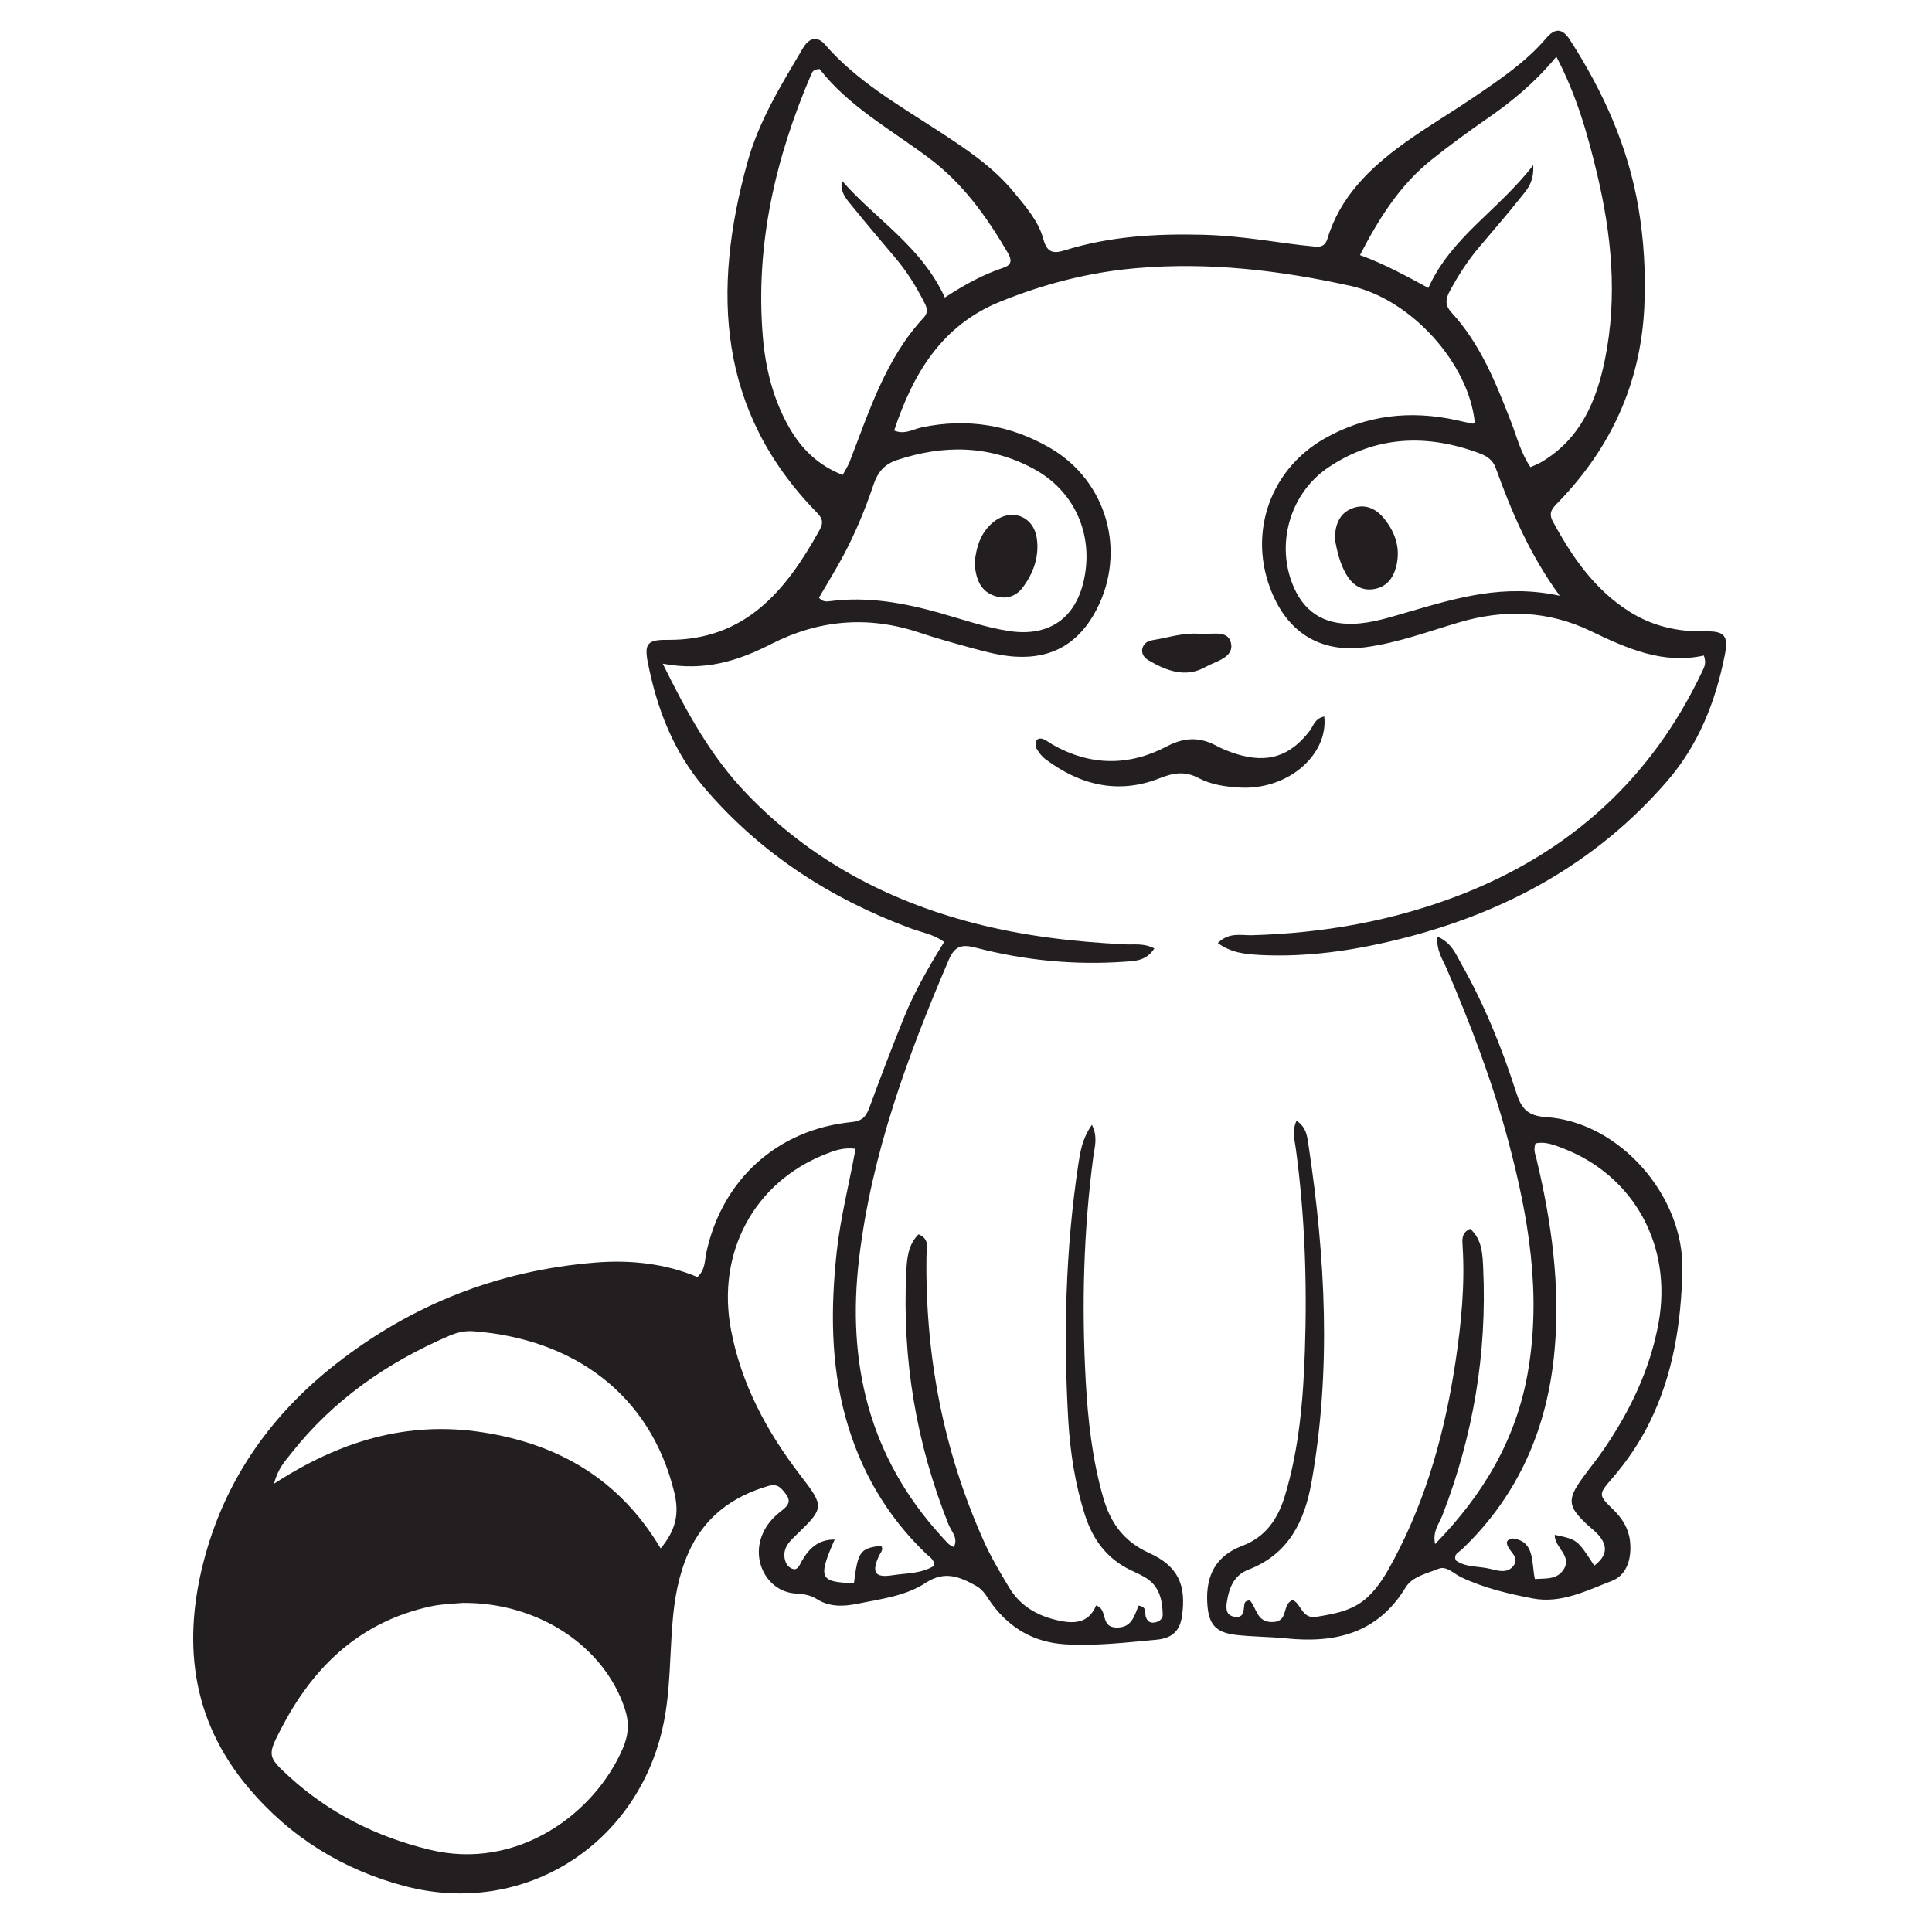 <svg width="80" height="80" viewBox="0 0 80 80" fill="none" xmlns="http://www.w3.org/2000/svg">
<rect width="80" height="80" fill="white"/>
<path d="M50.426 39.05C50.9 38.585 51.39 38.738 51.827 38.726C54.798 38.643 57.684 38.134 60.459 37.059C65.016 35.292 68.39 32.236 70.487 27.799C70.568 27.625 70.669 27.461 70.552 27.144C68.875 27.517 67.377 26.858 65.883 26.136C64.114 25.283 62.292 25.216 60.41 25.773C59.129 26.152 57.871 26.622 56.535 26.8C54.838 27.026 53.52 26.333 52.785 24.802C51.599 22.335 52.47 19.505 54.859 18.152C56.565 17.186 58.392 16.978 60.299 17.396C60.521 17.445 60.745 17.498 60.968 17.542C60.998 17.549 61.035 17.514 61.067 17.498C60.824 15.049 58.433 12.393 55.934 11.84C53.007 11.192 50.052 10.843 47.046 11.105C45.085 11.273 43.198 11.764 41.388 12.503C38.997 13.479 37.804 15.472 37.025 17.828C37.478 18.013 37.82 17.766 38.174 17.694C40.058 17.304 41.839 17.593 43.487 18.552C45.841 19.926 46.657 22.834 45.402 25.248C44.699 26.599 43.6 27.283 42.049 27.191C41.432 27.154 40.842 26.996 40.252 26.837C39.515 26.636 38.777 26.43 38.054 26.189C35.943 25.486 33.901 25.662 31.936 26.666C30.583 27.357 29.193 27.81 27.443 27.482C28.456 29.538 29.459 31.352 30.93 32.879C33.522 35.572 36.682 37.27 40.276 38.211C42.359 38.756 44.481 39.004 46.627 39.105C46.988 39.122 47.369 39.05 47.8 39.272C47.471 39.783 47.016 39.792 46.576 39.822C44.498 39.97 42.444 39.769 40.433 39.249C39.855 39.098 39.547 39.138 39.286 39.746C37.58 43.73 36.09 47.772 35.573 52.114C35.057 56.442 35.986 60.325 38.974 63.605C39.078 63.719 39.177 63.834 39.288 63.938C39.342 63.989 39.418 64.017 39.494 64.061C39.693 63.684 39.392 63.414 39.277 63.125C37.938 59.77 37.355 56.29 37.526 52.685C37.554 52.116 37.596 51.545 38.035 51.11C38.516 51.309 38.368 51.691 38.363 52.01C38.306 56.123 39.057 60.075 40.745 63.832C41.041 64.491 41.416 65.12 41.79 65.742C42.227 66.47 42.9 66.877 43.718 67.076C44.428 67.249 45.069 67.252 45.388 66.477C45.887 66.641 45.554 67.354 46.19 67.391C46.87 67.43 46.965 66.903 47.148 66.484C47.508 66.542 47.397 66.782 47.441 66.933C47.508 67.166 47.656 67.226 47.869 67.171C48.028 67.127 48.151 67.018 48.146 66.852C48.13 66.262 48.017 65.705 47.476 65.353C47.284 65.229 47.074 65.134 46.865 65.037C45.862 64.572 45.258 63.774 44.928 62.741C44.516 61.458 44.313 60.128 44.234 58.794C44.031 55.272 44.121 51.76 44.643 48.264C44.727 47.709 44.805 47.154 45.215 46.574C45.467 47.089 45.325 47.496 45.275 47.876C44.865 50.958 44.787 54.051 44.956 57.152C45.046 58.794 45.226 60.426 45.684 62.019C45.989 63.076 46.546 63.837 47.584 64.306C48.778 64.845 49.127 65.626 48.946 66.907C48.861 67.504 48.574 67.835 47.871 67.899C46.62 68.013 45.369 68.163 44.107 68.087C42.844 68.01 41.848 67.448 41.09 66.438C40.886 66.167 40.747 65.848 40.421 65.668C39.737 65.289 39.122 65.023 38.326 65.545C37.492 66.093 36.463 66.211 35.492 66.41C34.939 66.523 34.347 66.551 33.822 66.214C33.556 66.043 33.251 66.001 32.944 65.983C31.635 65.904 30.874 64.246 31.894 63C32.037 62.824 32.215 62.671 32.396 62.53C32.636 62.341 32.766 62.156 32.539 61.864C32.347 61.617 32.211 61.413 31.801 61.534C30.282 61.982 29.142 62.849 28.497 64.318C28.093 65.24 27.924 66.214 27.845 67.213C27.734 68.584 27.757 69.969 27.485 71.326C26.481 76.348 21.736 79.391 16.8 78.11C14.217 77.439 12.014 76.078 10.289 74.029C7.879 71.169 7.537 67.888 8.499 64.406C9.396 61.159 11.271 58.546 13.905 56.482C17.059 54.01 20.647 52.604 24.647 52.28C26.109 52.162 27.542 52.317 28.879 52.879C29.212 52.572 29.175 52.204 29.246 51.876C29.894 48.851 32.183 46.766 35.272 46.461C35.774 46.412 35.889 46.162 36.03 45.781C36.479 44.562 36.941 43.346 37.429 42.141C37.873 41.043 38.47 40.016 39.094 39.006C38.657 38.68 38.153 38.608 37.691 38.435C34.366 37.198 31.48 35.332 29.161 32.615C27.878 31.112 27.205 29.348 26.828 27.447C26.671 26.657 26.809 26.485 27.628 26.495C30.865 26.527 32.557 24.444 33.947 21.928C34.102 21.648 34.058 21.461 33.831 21.23C29.709 17.021 29.475 12.039 30.951 6.716C31.427 4.998 32.356 3.502 33.249 1.99C33.512 1.544 33.855 1.49 34.162 1.844C35.464 3.347 37.163 4.318 38.796 5.382C39.952 6.136 41.106 6.887 41.994 7.972C42.479 8.566 43.004 9.158 43.203 9.9C43.362 10.489 43.635 10.506 44.111 10.358C45.961 9.784 47.864 9.673 49.788 9.72C50.94 9.747 52.075 9.907 53.21 10.066C53.626 10.124 54.045 10.173 54.461 10.212C54.706 10.235 54.88 10.17 54.967 9.884C55.49 8.145 56.725 6.956 58.135 5.937C59.065 5.264 60.056 4.684 61.007 4.038C62.082 3.308 63.164 2.586 64.022 1.583C64.394 1.146 64.697 1.169 65.005 1.648C66.385 3.786 67.416 6.069 67.844 8.603C68.075 9.969 68.151 11.338 68.087 12.719C67.936 15.877 66.7 18.559 64.507 20.814C64.269 21.056 64.108 21.232 64.299 21.588C65.09 23.052 66.017 24.4 67.451 25.313C68.415 25.928 69.476 26.169 70.621 26.143C71.416 26.125 71.576 26.333 71.423 27.11C71.04 29.05 70.339 30.841 69.016 32.365C66.047 35.787 62.267 37.818 57.929 38.893C56.029 39.364 54.1 39.646 52.133 39.542C51.566 39.503 51.002 39.466 50.426 39.05ZM19.172 66.373C18.98 66.389 18.599 66.408 18.22 66.452C17.993 66.477 17.769 66.528 17.547 66.584C14.751 67.284 12.913 69.118 11.63 71.599C11.072 72.676 11.079 72.746 11.953 73.546C13.62 75.074 15.574 76.05 17.769 76.588C21.431 77.49 24.645 75.083 25.797 72.38C26.035 71.821 26.062 71.317 25.864 70.729C25.008 68.179 22.314 66.352 19.172 66.373ZM63.374 19.345C63.546 19.267 63.689 19.213 63.819 19.137C65.439 18.182 66.105 16.619 66.457 14.887C66.984 12.288 66.734 9.71 66.121 7.155C65.733 5.537 65.28 3.939 64.445 2.346C63.566 3.412 62.602 4.207 61.564 4.922C60.778 5.463 60.006 6.032 59.261 6.628C57.957 7.673 57.095 9.051 56.313 10.563C57.34 10.934 58.232 11.431 59.145 11.923C60.091 9.814 62.05 8.709 63.488 6.836C63.527 7.578 63.203 7.879 62.954 8.194C62.406 8.88 61.832 9.548 61.261 10.219C60.787 10.776 60.396 11.384 60.047 12.025C59.865 12.358 59.809 12.619 60.105 12.943C61.296 14.238 61.934 15.838 62.561 17.447C62.808 18.078 62.968 18.751 63.374 19.345ZM39.124 12.321C39.943 11.784 40.71 11.366 41.545 11.088C41.887 10.975 41.91 10.776 41.735 10.476C40.861 8.98 39.873 7.59 38.458 6.536C36.877 5.356 35.122 4.39 33.94 2.859C33.674 2.866 33.635 2.979 33.591 3.079C32.109 6.536 31.276 10.12 31.584 13.902C31.693 15.243 32.01 16.543 32.694 17.727C33.203 18.61 33.898 19.278 34.893 19.667C35.004 19.461 35.11 19.301 35.179 19.128C35.993 17.028 36.669 14.857 38.248 13.151C38.488 12.892 38.347 12.663 38.222 12.425C37.903 11.812 37.54 11.229 37.094 10.702C36.502 10.002 35.91 9.301 35.33 8.589C35.075 8.277 34.77 7.978 34.86 7.479C36.243 9.072 38.146 10.184 39.124 12.321ZM35.427 47.568C34.916 47.503 34.534 47.649 34.148 47.804C31.221 48.976 29.667 51.869 30.268 55.06C30.696 57.328 31.762 59.298 33.156 61.108C34.139 62.385 34.132 62.44 32.981 63.55C32.731 63.791 32.47 64.022 32.479 64.41C32.483 64.66 32.601 64.891 32.819 64.963C33.038 65.037 33.11 64.794 33.205 64.63C33.498 64.128 33.868 63.744 34.562 63.749C33.859 65.347 33.94 65.513 35.36 65.555C35.526 64.237 35.614 64.114 36.486 64.005C36.599 64.167 36.465 64.278 36.405 64.408C36.081 65.095 36.218 65.342 36.941 65.229C37.531 65.136 38.167 65.166 38.692 64.826C38.678 64.567 38.498 64.477 38.363 64.35C36.715 62.78 35.619 60.882 35.015 58.697C34.393 56.449 34.398 54.165 34.643 51.866C34.796 50.438 35.159 49.039 35.427 47.568ZM27.357 64.117C27.998 63.342 28.132 62.664 27.919 61.79C26.927 57.721 23.729 55.434 19.6 55.124C19.248 55.099 18.922 55.175 18.599 55.314C16.025 56.422 13.787 57.978 12.046 60.195C11.799 60.51 11.507 60.81 11.345 61.439C14.083 59.661 16.869 58.833 19.958 59.305C23.112 59.788 25.642 61.238 27.357 64.117ZM33.91 24.751C34.09 24.945 34.248 24.906 34.389 24.89C35.938 24.691 37.436 24.964 38.918 25.382C39.873 25.651 40.812 25.984 41.802 26.132C43.436 26.374 44.551 25.602 44.891 23.977C45.282 22.115 44.491 20.326 42.8 19.412C40.981 18.43 39.08 18.404 37.138 19.052C36.606 19.227 36.336 19.574 36.167 20.078C35.825 21.093 35.415 22.083 34.909 23.029C34.59 23.62 34.234 24.196 33.91 24.751ZM64.584 24.668C63.312 22.922 62.584 21.165 61.932 19.373C61.814 19.049 61.569 18.885 61.277 18.776C59.104 17.96 56.988 18.034 55.025 19.341C53.458 20.383 52.852 22.404 53.492 24.115C53.938 25.306 54.778 25.868 56.04 25.829C56.854 25.803 57.617 25.537 58.387 25.318C60.332 24.756 62.269 24.166 64.584 24.668Z" fill="#231F20"/>
<path d="M59.509 38.775C60.119 39.047 60.276 39.501 60.491 39.88C61.46 41.582 62.191 43.39 62.787 45.249C62.995 45.899 63.252 46.206 64.024 46.257C67.076 46.46 69.729 49.529 69.664 52.581C69.615 54.787 69.285 56.916 68.3 58.912C67.893 59.737 67.375 60.495 66.774 61.194C66.179 61.883 66.17 61.894 66.804 62.512C67.174 62.875 67.433 63.284 67.493 63.797C67.576 64.5 67.384 65.212 66.746 65.46C65.701 65.862 64.637 66.415 63.458 66.186C62.45 65.992 61.442 65.756 60.501 65.307C60.198 65.164 59.892 64.826 59.571 64.958C59.088 65.157 58.484 65.272 58.202 65.735C57.044 67.638 55.289 68.052 53.245 67.841C52.565 67.772 51.878 67.777 51.199 67.7C50.304 67.601 50.033 67.236 49.989 66.35C49.931 65.219 50.359 64.419 51.434 64.012C52.417 63.64 52.921 62.889 53.212 61.915C53.8 59.955 53.966 57.936 54.033 55.91C54.126 53.117 54.033 50.329 53.656 47.554C53.608 47.2 53.492 46.828 53.687 46.407C54.11 46.68 54.135 47.103 54.186 47.443C54.882 52.077 55.134 56.72 54.309 61.367C54.019 62.995 53.361 64.352 51.696 64.995C51.083 65.231 50.886 65.765 50.798 66.359C50.755 66.653 50.789 66.91 51.15 66.951C51.483 66.99 51.492 66.736 51.518 66.505C51.529 66.399 51.529 66.281 51.751 66.269C52.036 66.551 52.017 67.196 52.715 67.164C53.37 67.134 53.065 66.456 53.515 66.255C53.878 66.368 53.89 67.048 54.505 66.949C55.275 66.824 56.015 66.695 56.609 66.153C57.097 65.707 57.418 65.138 57.724 64.563C59.086 61.998 59.839 59.245 60.269 56.391C60.508 54.801 60.665 53.205 60.563 51.593C60.547 51.33 60.512 51.045 60.875 50.881C61.37 51.321 61.391 51.931 61.416 52.528C61.576 56.054 61 59.457 59.726 62.748C59.594 63.09 59.314 63.395 59.423 63.936C61.421 61.888 62.773 59.61 63.259 56.854C63.839 53.571 63.291 50.377 62.447 47.219C61.795 44.777 60.896 42.421 59.899 40.1C59.74 39.732 59.483 39.383 59.509 38.775ZM66.015 64.831C66.54 64.429 66.575 64.035 66.23 63.608C66.089 63.432 65.897 63.293 65.731 63.138C64.915 62.382 64.882 62.091 65.532 61.196C65.823 60.794 66.14 60.408 66.42 59.998C67.509 58.403 68.332 56.69 68.679 54.773C69.254 51.589 67.666 48.692 64.732 47.554C64.348 47.406 63.969 47.254 63.58 47.348C63.486 47.621 63.576 47.797 63.62 47.98C64.246 50.597 64.614 53.24 64.369 55.936C64.078 59.136 62.88 61.92 60.526 64.163C60.406 64.278 60.177 64.352 60.283 64.614C60.709 64.916 61.233 64.843 61.708 64.963C62.033 65.044 62.424 65.162 62.669 64.835C62.949 64.463 62.459 64.241 62.401 63.925C62.385 63.83 62.397 63.772 62.612 63.703C63.571 63.795 63.407 64.706 63.555 65.383C64.022 65.353 64.464 65.414 64.741 64.995C65.12 64.424 64.362 64.082 64.378 63.555C65.315 63.749 65.315 63.749 66.015 64.831Z" fill="#231F20"/>
<path d="M54.836 29.669C55.007 31.251 53.33 32.738 51.3 32.61C50.727 32.573 50.147 32.49 49.636 32.22C49.076 31.924 48.609 31.991 48.022 32.224C46.315 32.902 44.727 32.516 43.286 31.433C43.138 31.323 43.018 31.161 42.921 30.999C42.872 30.918 42.87 30.777 42.907 30.687C42.956 30.564 43.101 30.564 43.203 30.606C43.342 30.664 43.462 30.763 43.596 30.839C45.152 31.72 46.748 31.73 48.306 30.911C49.03 30.529 49.666 30.504 50.364 30.879C50.632 31.022 50.921 31.135 51.21 31.225C52.498 31.621 53.43 31.313 54.239 30.252C54.392 30.053 54.438 29.75 54.836 29.669Z" fill="#231F20"/>
<path d="M49.636 26.242C50.107 26.298 50.822 26.051 50.965 26.596C51.132 27.225 50.352 27.373 49.927 27.614C49.099 28.085 48.299 27.78 47.547 27.336C47.376 27.237 47.256 27.059 47.302 26.858C47.346 26.666 47.497 26.543 47.707 26.511C48.348 26.404 48.974 26.198 49.636 26.242Z" fill="#231F20"/>
<path d="M40.35 23.35C40.419 22.684 40.588 22.062 41.127 21.623C41.862 21.022 42.798 21.355 42.932 22.296C43.039 23.038 42.794 23.734 42.347 24.328C42.044 24.73 41.596 24.841 41.115 24.649C40.532 24.416 40.419 23.891 40.35 23.35Z" fill="#231F20"/>
<path d="M55.268 22.27C55.298 21.743 55.444 21.269 55.973 21.056C56.5 20.846 56.958 21.04 57.3 21.456C57.783 22.044 58.008 22.714 57.807 23.482C57.679 23.965 57.393 24.31 56.889 24.393C56.375 24.479 55.996 24.21 55.749 23.789C55.476 23.325 55.356 22.8 55.268 22.27Z" fill="#231F20"/>
</svg>
